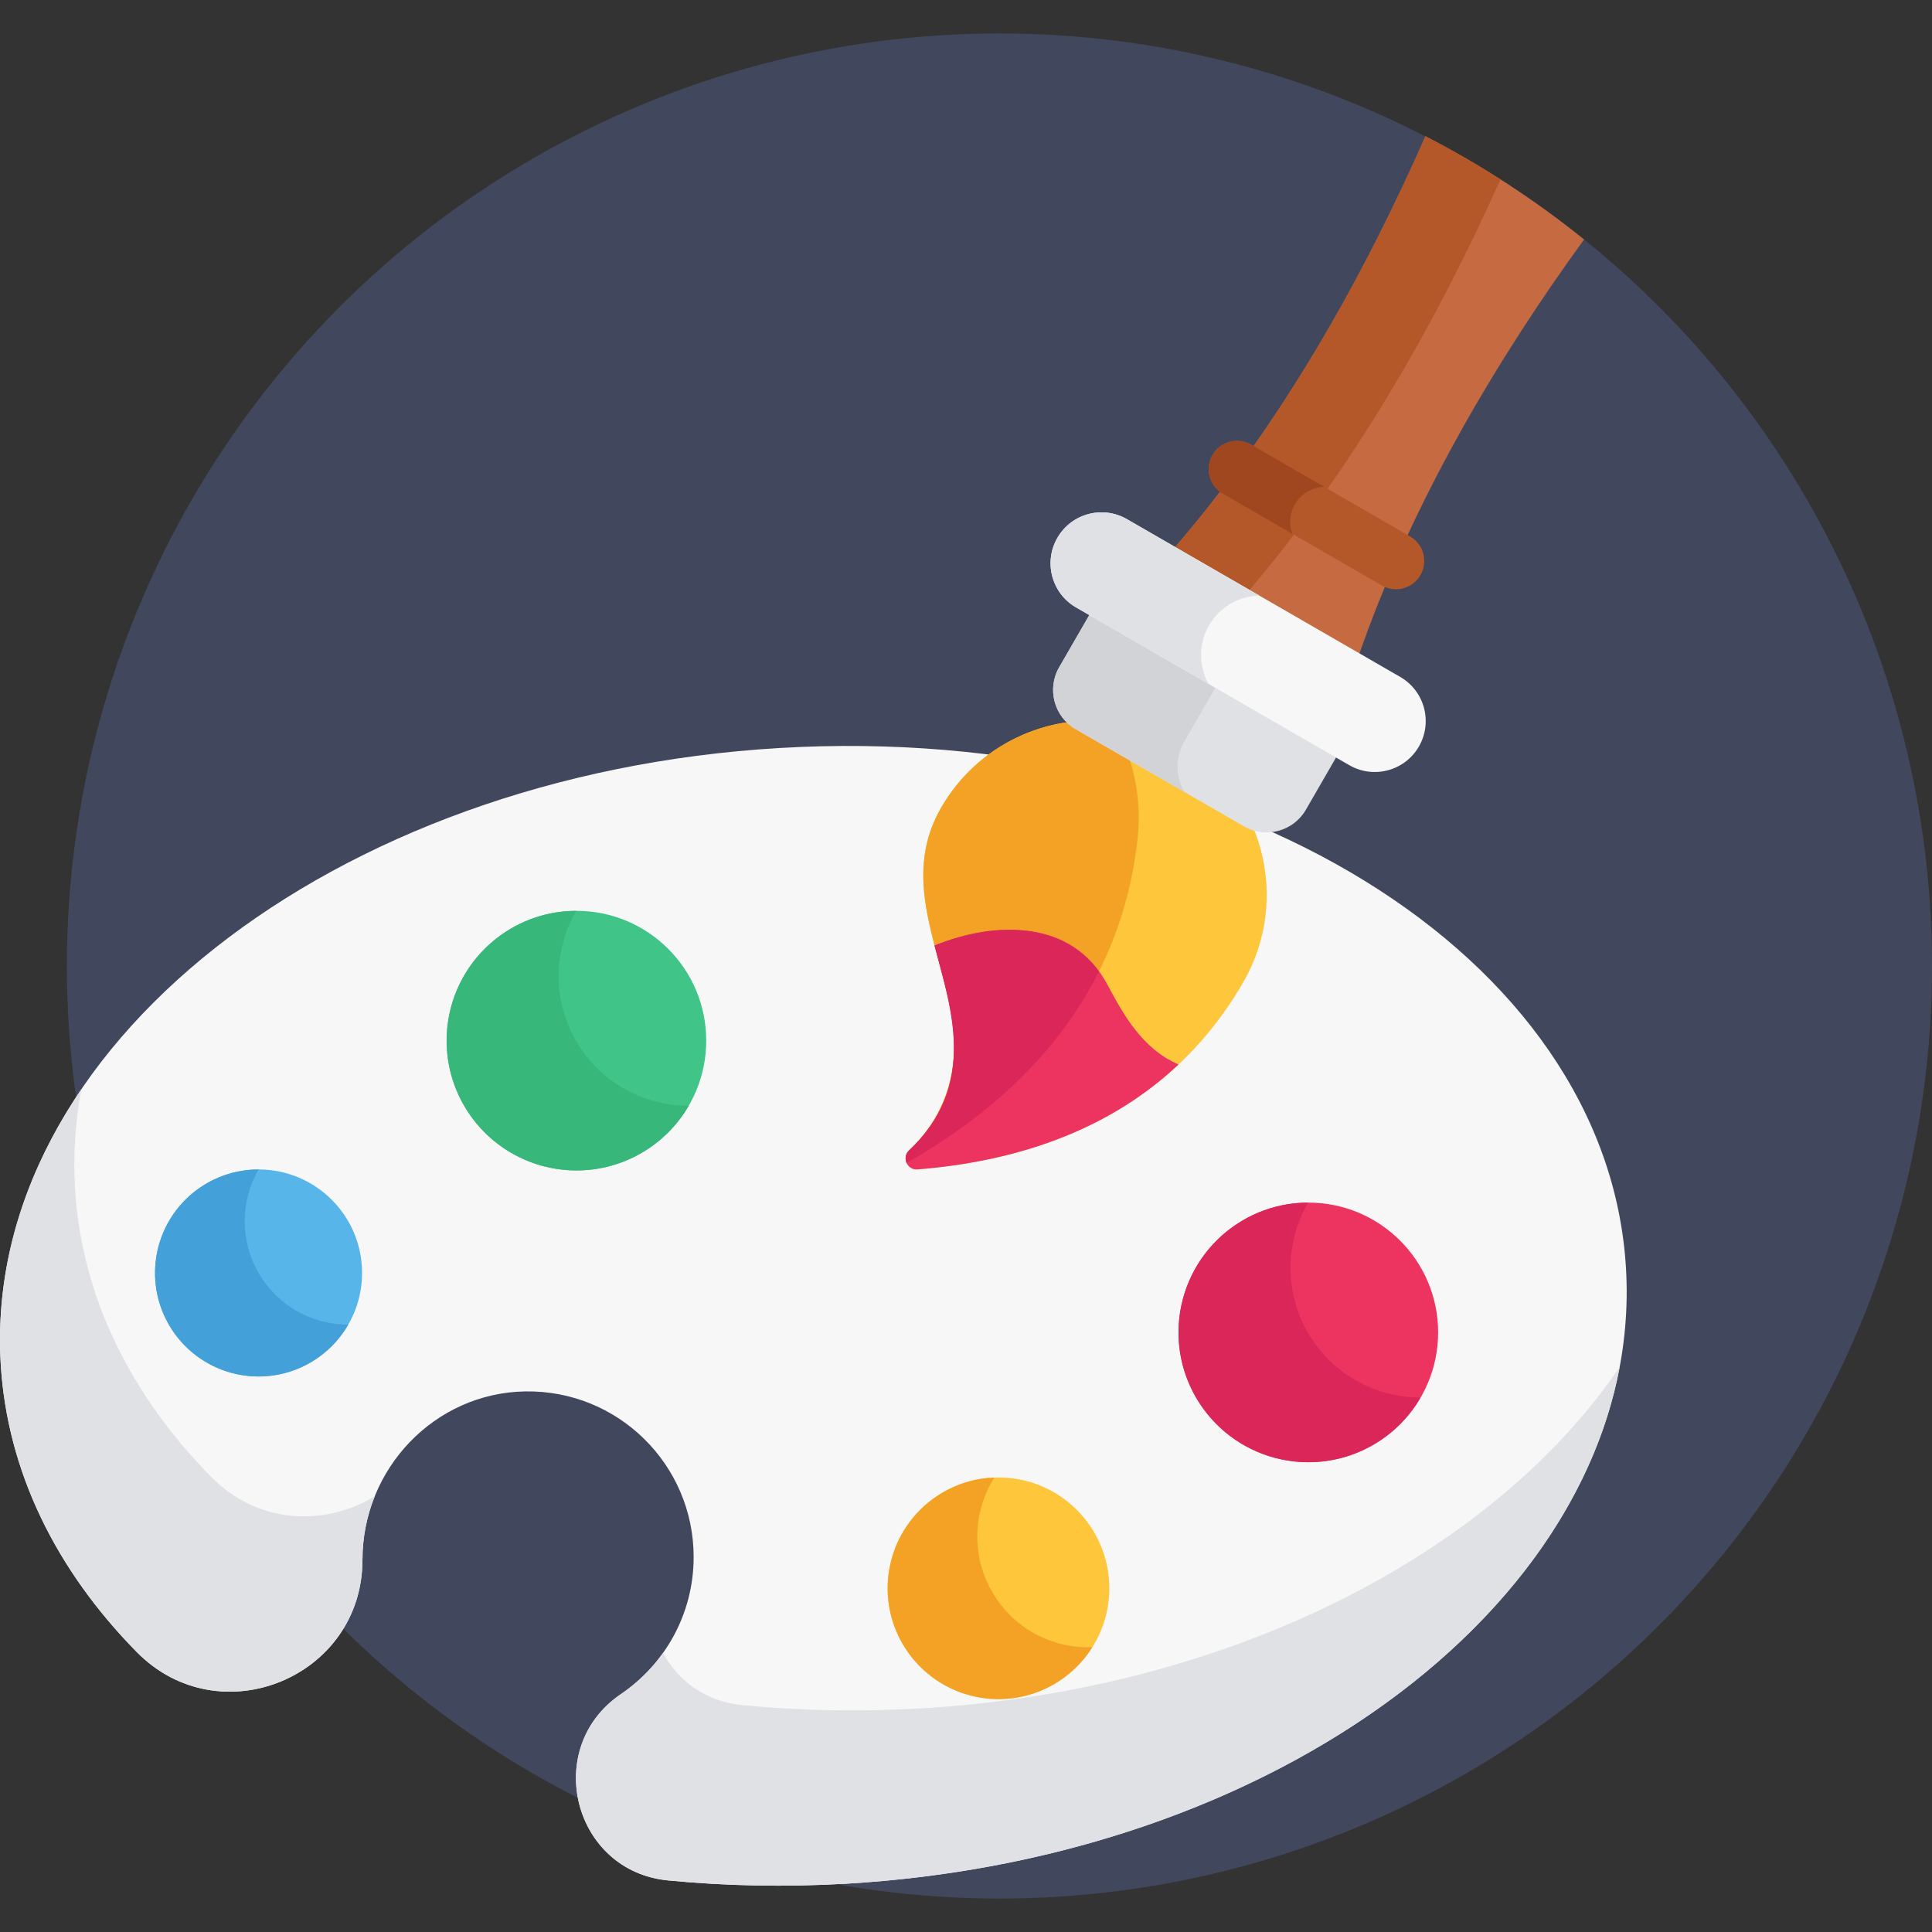 <?xml version="1.0" encoding="iso-8859-1"?>
<!-- Generator: Adobe Illustrator 19.0.0, SVG Export Plug-In . SVG Version: 6.00 Build 0)  -->
<svg version="1.1" id="Capa_1" xmlns="http://www.w3.org/2000/svg" xmlns:xlink="http://www.w3.org/1999/xlink" x="0px" y="0px"
	 viewBox="0 0 512 512" style="enable-background:new 0 0 512 512;" xml:space="preserve">
<rect x="0" y="0" width="512" height="512" fill="#333333" stroke="none"/>
<circle style="fill:#41485D;" cx="264.86" cy="256" r="247.14"/>
<path style="fill:#F7F7F7;" d="M430.905,336.136c-4.851-83.111-105.204-144.859-224.145-137.916S-4.668,278.164,0.182,361.276
	c1.676,28.71,14.75,54.867,36.05,76.525c21.914,22.283,59.824,6.79,59.824-24.463l0,0c0-24.065,19.073-44.199,43.135-44.6
	c24.58-0.41,44.634,19.392,44.634,43.878c0,15.148-7.675,28.503-19.348,36.389l0,0l0,0c-20.867,14.256-12.586,46.895,12.568,49.327
	c15.288,1.478,31.113,1.805,47.283,0.861C343.268,492.25,435.756,419.247,430.905,336.136z"/>
<g>
	<path style="fill:#DFE1E5;" d="M55.926,391.353c-21.299-21.658-34.374-47.815-36.05-76.524c-0.517-8.861,0.082-17.606,1.692-26.169
		C6.516,310.79-1.319,335.547,0.182,361.276c1.676,28.709,14.75,54.867,36.05,76.524c21.914,22.283,59.823,6.79,59.823-24.463l0,0
		c0-5.933,1.164-11.624,3.271-16.843C86.397,404.471,68.524,404.163,55.926,391.353z"/>
	<path style="fill:#DFE1E5;" d="M244.021,452.745c-16.17,0.944-31.995,0.617-47.283-0.861c-9.847-0.952-17.092-6.541-21.031-13.837
		c-3.056,4.29-6.863,8.007-11.23,10.958l0,0c-20.867,14.256-12.586,46.895,12.568,49.327c15.288,1.478,31.113,1.805,47.283,0.861
		c106.26-6.202,191.397-65.131,204.886-136.887C395.643,411.665,326.141,447.952,244.021,452.745z"/>
</g>
<path style="fill:#FEC63B;" d="M243.151,309.903c-2.741,0.22-4.224-3.148-2.221-5.033c6.736-6.336,14.925-18.441,10.862-38.024
	c-3.82-18.414-12.488-35.301-2.376-52.816l0,0c12.768-22.114,41.045-29.691,63.159-16.923l0,0
	c22.114,12.768,29.691,41.045,16.923,63.159C317.868,280.411,294.238,305.804,243.151,309.903z"/>
<path style="fill:#F3A225;" d="M240.263,308.18c-0.465-1.051-0.336-2.366,0.666-3.309c6.736-6.336,14.925-18.441,10.862-38.024
	c-3.82-18.414-12.488-35.301-2.376-52.816c9.526-16.499,27.685-24.9,45.477-22.803c5.259,9.012,7.793,19.722,6.587,30.893
	C298.81,246.859,286.874,281.689,240.263,308.18z"/>
<circle style="fill:#FEC63B;" cx="264.61" cy="420.91" r="29.371"/>
<circle style="fill:#ED335F;" cx="346.72" cy="353.1" r="34.398"/>
<circle style="fill:#40C488;" cx="152.76" cy="275.78" r="34.398"/>
<path style="fill:#DB2659;" d="M346.608,353.167c-6.378-11.047-5.923-24.157,0.039-34.457c-5.823,0.006-11.723,1.483-17.129,4.604
	c-16.452,9.499-22.089,30.536-12.591,46.989c9.499,16.452,30.536,22.089,46.989,12.591c5.405-3.121,9.634-7.492,12.552-12.532
	C364.567,370.375,352.986,364.214,346.608,353.167z"/>
<path style="fill:#37B77A;" d="M152.651,275.845c-6.378-11.047-5.923-24.157,0.039-34.457c-5.823,0.007-11.723,1.483-17.129,4.604
	c-16.452,9.499-22.089,30.536-12.591,46.989c9.499,16.452,30.536,22.089,46.989,12.59c5.405-3.121,9.634-7.492,12.552-12.532
	C170.609,293.053,159.028,286.892,152.651,275.845z"/>
<circle style="fill:#57B5E9;" cx="68.52" cy="337.35" r="27.432"/>
<path style="fill:#F3A225;" d="M262.929,421.875c-5.633-9.757-5.027-21.399,0.572-30.32c-4.63,0.171-9.287,1.436-13.578,3.914
	c-14.048,8.111-18.861,26.074-10.751,40.122c8.111,14.048,26.074,18.861,40.122,10.751c4.291-2.478,7.716-5.878,10.179-9.802
	C278.947,436.928,268.562,431.632,262.929,421.875z"/>
<path style="fill:#43A0D8;" d="M68.52,337.345c-5.076-8.792-4.725-19.222,0.002-27.428c-4.663-0.005-9.389,1.173-13.718,3.672
	c-13.12,7.575-17.616,24.352-10.041,37.472s24.352,17.616,37.472,10.04c4.329-2.499,7.711-6.003,10.039-10.044
	C82.804,351.048,73.596,346.137,68.52,337.345z"/>
<path style="fill:#DFE1E5;" d="M357.358,195.042l-11.296,19.565c-3.3,5.716-10.676,7.692-16.392,4.392l-44.6-25.75
	c-5.716-3.3-7.692-10.676-4.392-16.392l11.296-19.565L357.358,195.042z"/>
<path style="fill:#D2D3D6;" d="M313.801,196.595l11.562-20.026l-33.39-19.278l-11.296,19.565c-3.3,5.716-1.324,13.092,4.392,16.392
	l28.798,16.627C311.553,205.908,311.352,200.838,313.801,196.595z"/>
<path style="fill:#C66A42;" d="M377.758,36.102c-16.071,36.555-38.225,76.73-67.764,110.507l24.786,14.31l24.786,14.31
	c14.156-41.516,37.136-79.983,60.227-111.764C406.795,52.994,392.725,43.802,377.758,36.102z"/>
<path style="fill:#B45729;" d="M397.639,47.556c-6.433-4.11-13.059-7.945-19.881-11.454c-16.071,36.555-38.225,76.73-67.764,110.507
	l19.728,11.39C358.946,124.069,381.194,84.269,397.639,47.556z"/>
<path style="fill:#F7F7F7;" d="M376.02,197.839c-3.728,6.457-11.984,8.669-18.441,4.941l-72.418-41.811
	c-6.457-3.728-8.669-11.984-4.941-18.441s11.984-8.669,18.441-4.941l72.418,41.811C377.536,183.126,379.748,191.382,376.02,197.839z
	"/>
<path style="fill:#DFE1E5;" d="M320.402,165.728c2.862-4.958,8.004-7.761,13.336-7.889l-35.078-20.252
	c-6.457-3.728-14.713-1.516-18.441,4.941s-1.516,14.713,4.941,18.441l35.078,20.252C317.683,176.54,317.54,170.686,320.402,165.728z
	"/>
<path style="fill:#B45729;" d="M369.937,156.159c-1.272,0-2.562-0.324-3.743-1.006l-42.129-24.323
	c-3.587-2.071-4.816-6.658-2.745-10.245c2.071-3.589,6.658-4.817,10.245-2.745l42.129,24.323c3.587,2.071,4.816,6.658,2.745,10.245
	C375.05,154.814,372.529,156.159,369.937,156.159z"/>
<path style="fill:#A04720;" d="M343.16,133.662c1.668-2.89,4.648-4.54,7.753-4.652l-19.348-11.17
	c-3.587-2.072-8.174-0.844-10.245,2.745c-2.071,3.587-0.842,8.174,2.745,10.245l18.388,10.616
	C341.573,138.961,341.739,136.123,343.16,133.662z"/>
<path style="fill:#ED335F;" d="M293.549,261.072c-13.278-24.92-45.777-10.506-45.877-10.491c4.029,15.498,11.957,36.7-6.742,54.289
	c-2.002,1.885-0.52,5.253,2.221,5.033c33.293-2.671,54.919-14.388,69.168-27.801C302.686,277.947,297.63,268.731,293.549,261.072z"
	/>
<path style="fill:#DB2659;" d="M291.237,257.424c-9.323-12.567-26.739-13.732-43.564-6.843h-0.001
	c4.163,16.29,11.741,36.903-6.742,54.29c-0.888,0.835-1.188,2.13-0.666,3.309C267.216,292.861,282.56,274.756,291.237,257.424z"/>
<g>
</g>
<g>
</g>
<g>
</g>
<g>
</g>
<g>
</g>
<g>
</g>
<g>
</g>
<g>
</g>
<g>
</g>
<g>
</g>
<g>
</g>
<g>
</g>
<g>
</g>
<g>
</g>
<g>
</g>
</svg>
